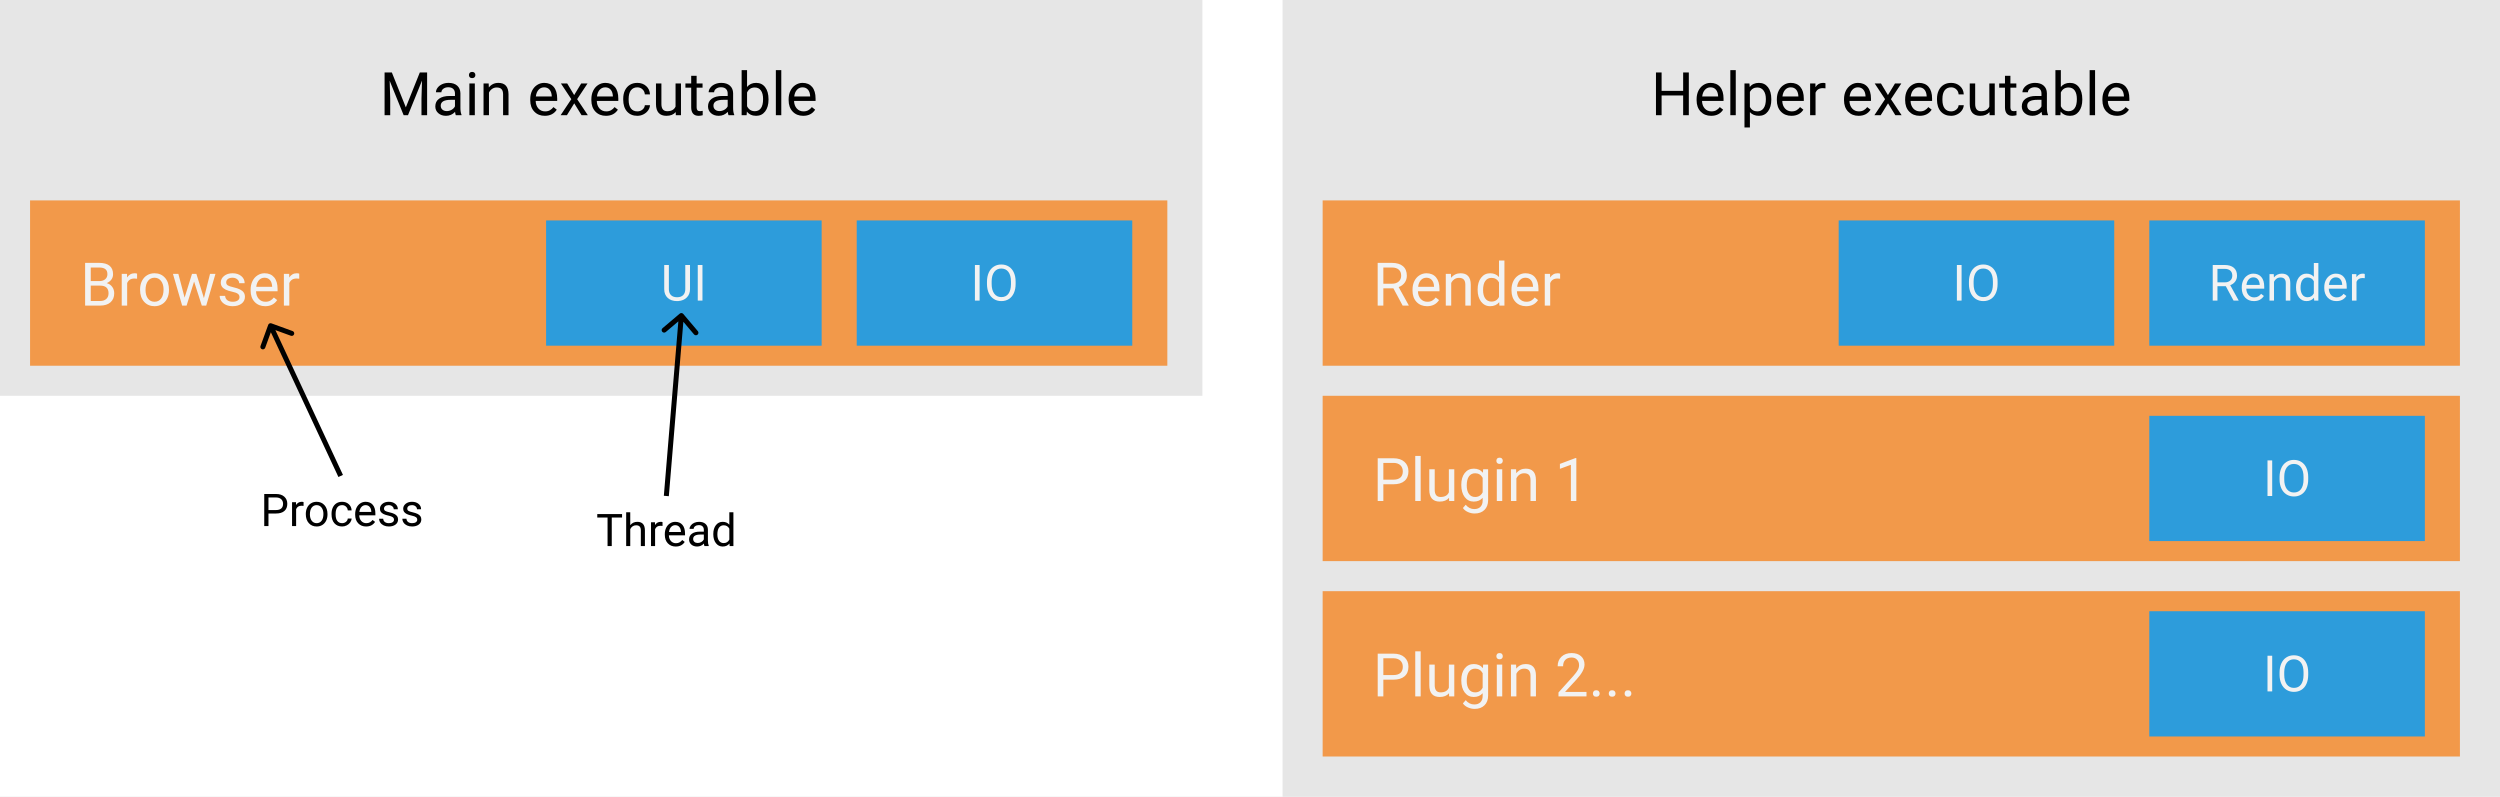 <svg width="499" height="159" viewBox="0 0 499 159" version="1.1" xmlns="http://www.w3.org/2000/svg" xmlns:xlink="http://www.w3.org/1999/xlink">
<title>Untitled</title>
<desc>Created using Figma</desc>
<g id="Canvas" transform="translate(336 238)">
<rect x="-336" y="-238" width="499" height="159" fill="#E5E5E5"/>
<clipPath id="clip-0" clip-rule="evenodd">
<path d="M -336 -238L 163 -238L 163 -79L -336 -79L -336 -238Z" fill="#FFFFFF"/>
</clipPath>
<g id="Processes" clip-path="url(#clip-0)">
<path d="M -336 -238L 163 -238L 163 -79L -336 -79L -336 -238Z" fill="#FFFFFF"/>
<g id="Rectangle 2">
<use xlink:href="#path0_fill" transform="translate(-336 -238)" fill="#000000" fill-opacity="0.1"/>
</g>
<g id="Rectangle 2">
<use xlink:href="#path1_fill" transform="translate(-80 -238)" fill="#000000" fill-opacity="0.1"/>
</g>
<g id="Group">
<g id="Rectangle">
<use xlink:href="#path2_fill" transform="translate(-330 -198)" fill="#F2994A"/>
</g>
<g id="Browser">
<use xlink:href="#path3_fill" transform="translate(-320 -198)" fill="#F2F2F2"/>
</g>
</g>
<g id="Group">
<g id="Rectangle">
<use xlink:href="#path4_fill" transform="translate(-227 -194)" fill="#2D9CDB"/>
</g>
<g id="UI">
<use xlink:href="#path5_fill" transform="translate(-227 -194)" fill="#F2F2F2"/>
</g>
</g>
<g id="Group">
<g id="Rectangle">
<use xlink:href="#path4_fill" transform="translate(-165 -194)" fill="#2D9CDB"/>
</g>
<g id="IO">
<use xlink:href="#path6_fill" transform="translate(-165 -194)" fill="#F2F2F2"/>
</g>
</g>
<g id="Group">
<g id="Rectangle">
<use xlink:href="#path2_fill" transform="translate(-72 -198)" fill="#F2994A"/>
</g>
<g id="Render">
<use xlink:href="#path7_fill" transform="translate(-62 -198)" fill="#F2F2F2"/>
</g>
</g>
<g id="Group">
<g id="Rectangle">
<use xlink:href="#path2_fill" transform="translate(-72 -159)" fill="#F2994A"/>
</g>
<g id="Plugin 1">
<use xlink:href="#path8_fill" transform="translate(-62 -159)" fill="#F2F2F2"/>
</g>
</g>
<g id="Group">
<g id="Rectangle">
<use xlink:href="#path2_fill" transform="translate(-72 -120)" fill="#F2994A"/>
</g>
<g id="Plugin 2...">
<use xlink:href="#path9_fill" transform="translate(-62 -120)" fill="#F2F2F2"/>
</g>
</g>
<g id="Group">
<g id="Rectangle">
<use xlink:href="#path4_fill" transform="translate(31 -194)" fill="#2D9CDB"/>
</g>
<g id="IO">
<use xlink:href="#path6_fill" transform="translate(31 -194)" fill="#F2F2F2"/>
</g>
</g>
<g id="Group">
<g id="Rectangle">
<use xlink:href="#path4_fill" transform="translate(93 -155)" fill="#2D9CDB"/>
</g>
<g id="IO">
<use xlink:href="#path6_fill" transform="translate(93 -155)" fill="#F2F2F2"/>
</g>
</g>
<g id="Group">
<g id="Rectangle">
<use xlink:href="#path4_fill" transform="translate(93 -116)" fill="#2D9CDB"/>
</g>
<g id="IO">
<use xlink:href="#path6_fill" transform="translate(93 -116)" fill="#F2F2F2"/>
</g>
</g>
<g id="Group">
<g id="Rectangle">
<use xlink:href="#path4_fill" transform="translate(93 -194)" fill="#2D9CDB"/>
</g>
<g id="Render">
<use xlink:href="#path10_fill" transform="translate(93 -194)" fill="#F2F2F2"/>
</g>
</g>
<g id="Helper executable">
<use xlink:href="#path11_fill" transform="translate(-72 -230)"/>
</g>
<g id="Main executable">
<use xlink:href="#path12_fill" transform="translate(-330 -230)"/>
</g>
<g id="Arrow">
<use xlink:href="#path13_stroke" transform="matrix(-0.351 -0.936 0.936 -0.351 -270.411 -142.096)"/>
</g>
<g id="Arrow">
<use xlink:href="#path14_stroke" transform="matrix(0.083 -0.997 0.997 0.083 -203 -139)"/>
</g>
<g id="Process">
<use xlink:href="#path15_fill" transform="translate(-284 -141)"/>
</g>
<g id="Thread">
<use xlink:href="#path16_fill" transform="translate(-217 -137)"/>
</g>
</g>
</g>
<defs>
<path id="path0_fill" d="M 0 0L 240 0L 240 79L 0 79L 0 0Z"/>
<path id="path1_fill" d="M 0 0L 243 0L 243 159L 0 159L 0 0Z"/>
<path id="path2_fill" d="M 0 0L 227 0L 227 33L 0 33L 0 0Z"/>
<path id="path3_fill" d="M 0.99 21L 0.99 12.469L 3.779 12.469C 4.705 12.469 5.4 12.66 5.865 13.043C 6.334 13.426 6.568 13.992 6.568 14.742C 6.568 15.141 6.455 15.494 6.229 15.803C 6.002 16.107 5.693 16.344 5.303 16.512C 5.764 16.641 6.127 16.887 6.393 17.25C 6.662 17.609 6.797 18.039 6.797 18.539C 6.797 19.305 6.549 19.906 6.053 20.344C 5.557 20.781 4.855 21 3.949 21L 0.99 21ZM 2.115 17.01L 2.115 20.08L 3.973 20.08C 4.496 20.08 4.908 19.945 5.209 19.676C 5.514 19.402 5.666 19.027 5.666 18.551C 5.666 17.523 5.107 17.01 3.99 17.01L 2.115 17.01ZM 2.115 16.107L 3.814 16.107C 4.307 16.107 4.699 15.984 4.992 15.738C 5.289 15.492 5.438 15.158 5.438 14.736C 5.438 14.268 5.301 13.928 5.027 13.717C 4.754 13.502 4.338 13.395 3.779 13.395L 2.115 13.395L 2.115 16.107ZM 11.361 15.633C 11.197 15.605 11.02 15.592 10.828 15.592C 10.117 15.592 9.635 15.895 9.381 16.5L 9.381 21L 8.297 21L 8.297 14.66L 9.352 14.66L 9.369 15.393C 9.725 14.826 10.229 14.543 10.881 14.543C 11.092 14.543 11.252 14.57 11.361 14.625L 11.361 15.633ZM 11.959 17.771C 11.959 17.15 12.08 16.592 12.322 16.096C 12.568 15.6 12.908 15.217 13.342 14.947C 13.779 14.678 14.277 14.543 14.836 14.543C 15.699 14.543 16.396 14.842 16.928 15.44C 17.463 16.037 17.73 16.832 17.73 17.824L 17.73 17.9C 17.73 18.518 17.611 19.072 17.373 19.564C 17.139 20.053 16.801 20.434 16.359 20.707C 15.922 20.98 15.418 21.117 14.848 21.117C 13.988 21.117 13.291 20.818 12.756 20.221C 12.225 19.623 11.959 18.832 11.959 17.848L 11.959 17.771ZM 13.049 17.9C 13.049 18.604 13.211 19.168 13.535 19.594C 13.863 20.02 14.301 20.232 14.848 20.232C 15.398 20.232 15.836 20.018 16.16 19.588C 16.484 19.154 16.646 18.549 16.646 17.771C 16.646 17.076 16.48 16.514 16.148 16.084C 15.82 15.65 15.383 15.434 14.836 15.434C 14.301 15.434 13.869 15.646 13.541 16.072C 13.213 16.498 13.049 17.107 13.049 17.9ZM 24.703 19.506L 25.922 14.66L 27.006 14.66L 25.16 21L 24.281 21L 22.74 16.195L 21.24 21L 20.361 21L 18.521 14.66L 19.6 14.66L 20.848 19.406L 22.324 14.66L 23.197 14.66L 24.703 19.506ZM 31.805 19.318C 31.805 19.025 31.693 18.799 31.471 18.639C 31.252 18.475 30.867 18.334 30.316 18.217C 29.77 18.1 29.334 17.959 29.01 17.795C 28.689 17.631 28.451 17.436 28.295 17.209C 28.143 16.982 28.066 16.713 28.066 16.4C 28.066 15.881 28.285 15.441 28.723 15.082C 29.164 14.723 29.727 14.543 30.41 14.543C 31.129 14.543 31.711 14.729 32.156 15.1C 32.605 15.471 32.83 15.945 32.83 16.523L 31.74 16.523C 31.74 16.227 31.613 15.971 31.359 15.756C 31.109 15.541 30.793 15.434 30.41 15.434C 30.016 15.434 29.707 15.52 29.484 15.691C 29.262 15.863 29.15 16.088 29.15 16.365C 29.15 16.627 29.254 16.824 29.461 16.957C 29.668 17.09 30.041 17.217 30.58 17.338C 31.123 17.459 31.562 17.604 31.898 17.771C 32.234 17.939 32.482 18.143 32.643 18.381C 32.807 18.615 32.889 18.902 32.889 19.242C 32.889 19.809 32.662 20.264 32.209 20.607C 31.756 20.947 31.168 21.117 30.445 21.117C 29.938 21.117 29.488 21.027 29.098 20.848C 28.707 20.668 28.4 20.418 28.178 20.098C 27.959 19.773 27.85 19.424 27.85 19.049L 28.934 19.049C 28.953 19.412 29.098 19.701 29.367 19.916C 29.641 20.127 30 20.232 30.445 20.232C 30.855 20.232 31.184 20.15 31.43 19.986C 31.68 19.818 31.805 19.596 31.805 19.318ZM 36.932 21.117C 36.072 21.117 35.373 20.836 34.834 20.273C 34.295 19.707 34.025 18.951 34.025 18.006L 34.025 17.807C 34.025 17.178 34.145 16.617 34.383 16.125C 34.625 15.629 34.961 15.242 35.391 14.965C 35.824 14.684 36.293 14.543 36.797 14.543C 37.621 14.543 38.262 14.815 38.719 15.357C 39.176 15.9 39.404 16.678 39.404 17.689L 39.404 18.141L 35.109 18.141C 35.125 18.766 35.307 19.271 35.654 19.658C 36.006 20.041 36.451 20.232 36.99 20.232C 37.373 20.232 37.697 20.154 37.963 19.998C 38.228 19.842 38.461 19.635 38.66 19.377L 39.322 19.893C 38.791 20.709 37.994 21.117 36.932 21.117ZM 36.797 15.434C 36.359 15.434 35.992 15.594 35.695 15.914C 35.398 16.23 35.215 16.676 35.145 17.25L 38.32 17.25L 38.32 17.168C 38.289 16.617 38.141 16.191 37.875 15.891C 37.609 15.586 37.25 15.434 36.797 15.434ZM 43.728 15.633C 43.565 15.605 43.387 15.592 43.195 15.592C 42.484 15.592 42.002 15.895 41.748 16.5L 41.748 21L 40.664 21L 40.664 14.66L 41.719 14.66L 41.736 15.393C 42.092 14.826 42.596 14.543 43.248 14.543C 43.459 14.543 43.619 14.57 43.728 14.625L 43.728 15.633Z"/>
<path id="path4_fill" d="M 0 0L 55 0L 55 25L 0 25L 0 0Z"/>
<path id="path5_fill" d="M 28.726 8.891L 28.726 13.725C 28.722 14.395 28.511 14.944 28.091 15.37C 27.674 15.796 27.108 16.036 26.392 16.088L 26.143 16.098C 25.365 16.098 24.744 15.888 24.282 15.468C 23.82 15.048 23.586 14.47 23.579 13.734L 23.579 8.891L 24.507 8.891L 24.507 13.705C 24.507 14.219 24.648 14.62 24.932 14.906C 25.215 15.19 25.619 15.331 26.143 15.331C 26.673 15.331 27.078 15.19 27.358 14.906C 27.642 14.623 27.783 14.224 27.783 13.71L 27.783 8.891L 28.726 8.891ZM 31.211 16L 30.273 16L 30.273 8.891L 31.211 8.891L 31.211 16Z"/>
<path id="path6_fill" d="M 24.531 16L 23.594 16L 23.594 8.891L 24.531 8.891L 24.531 16ZM 31.719 12.675C 31.719 13.371 31.602 13.98 31.367 14.501C 31.133 15.019 30.801 15.414 30.371 15.688C 29.941 15.961 29.44 16.098 28.867 16.098C 28.307 16.098 27.811 15.961 27.378 15.688C 26.945 15.411 26.608 15.019 26.367 14.511C 26.13 14 26.008 13.409 26.001 12.738L 26.001 12.226C 26.001 11.542 26.12 10.938 26.357 10.414C 26.595 9.89 26.93 9.49 27.363 9.213C 27.799 8.933 28.297 8.793 28.857 8.793C 29.427 8.793 29.928 8.931 30.361 9.208C 30.797 9.481 31.133 9.88 31.367 10.404C 31.602 10.925 31.719 11.532 31.719 12.226L 31.719 12.675ZM 30.786 12.216C 30.786 11.373 30.617 10.727 30.278 10.277C 29.94 9.825 29.466 9.599 28.857 9.599C 28.265 9.599 27.798 9.825 27.456 10.277C 27.117 10.727 26.943 11.352 26.934 12.152L 26.934 12.675C 26.934 13.492 27.105 14.135 27.446 14.604C 27.791 15.069 28.265 15.302 28.867 15.302C 29.473 15.302 29.941 15.082 30.273 14.643C 30.605 14.2 30.776 13.567 30.786 12.743L 30.786 12.216Z"/>
<path id="path7_fill" d="M 4.119 17.549L 2.115 17.549L 2.115 21L 0.984 21L 0.984 12.469L 3.809 12.469C 4.77 12.469 5.508 12.688 6.023 13.125C 6.543 13.562 6.803 14.199 6.803 15.035C 6.803 15.566 6.658 16.029 6.369 16.424C 6.084 16.818 5.686 17.113 5.174 17.309L 7.178 20.93L 7.178 21L 5.971 21L 4.119 17.549ZM 2.115 16.629L 3.844 16.629C 4.402 16.629 4.846 16.484 5.174 16.195C 5.506 15.906 5.672 15.52 5.672 15.035C 5.672 14.508 5.514 14.104 5.197 13.822C 4.885 13.541 4.432 13.398 3.838 13.395L 2.115 13.395L 2.115 16.629ZM 10.846 21.117C 9.986 21.117 9.287 20.836 8.748 20.273C 8.209 19.707 7.939 18.951 7.939 18.006L 7.939 17.807C 7.939 17.178 8.059 16.617 8.297 16.125C 8.539 15.629 8.875 15.242 9.305 14.965C 9.738 14.684 10.207 14.543 10.711 14.543C 11.535 14.543 12.176 14.815 12.633 15.357C 13.09 15.9 13.318 16.678 13.318 17.689L 13.318 18.141L 9.023 18.141C 9.039 18.766 9.221 19.271 9.568 19.658C 9.92 20.041 10.365 20.232 10.904 20.232C 11.287 20.232 11.611 20.154 11.877 19.998C 12.143 19.842 12.375 19.635 12.574 19.377L 13.236 19.893C 12.705 20.709 11.908 21.117 10.846 21.117ZM 10.711 15.434C 10.273 15.434 9.906 15.594 9.609 15.914C 9.312 16.23 9.129 16.676 9.059 17.25L 12.234 17.25L 12.234 17.168C 12.203 16.617 12.055 16.191 11.789 15.891C 11.523 15.586 11.164 15.434 10.711 15.434ZM 15.604 14.66L 15.639 15.457C 16.123 14.848 16.756 14.543 17.537 14.543C 18.877 14.543 19.553 15.299 19.564 16.811L 19.564 21L 18.48 21L 18.48 16.805C 18.477 16.348 18.371 16.01 18.164 15.791C 17.961 15.572 17.643 15.463 17.209 15.463C 16.857 15.463 16.549 15.557 16.283 15.744C 16.018 15.932 15.81 16.178 15.662 16.482L 15.662 21L 14.578 21L 14.578 14.66L 15.604 14.66ZM 20.936 17.777C 20.936 16.805 21.166 16.023 21.627 15.434C 22.088 14.84 22.691 14.543 23.438 14.543C 24.18 14.543 24.768 14.797 25.201 15.305L 25.201 12L 26.285 12L 26.285 21L 25.289 21L 25.236 20.32C 24.803 20.852 24.199 21.117 23.426 21.117C 22.691 21.117 22.092 20.816 21.627 20.215C 21.166 19.613 20.936 18.828 20.936 17.859L 20.936 17.777ZM 22.02 17.9C 22.02 18.619 22.168 19.182 22.465 19.588C 22.762 19.994 23.172 20.197 23.695 20.197C 24.383 20.197 24.885 19.889 25.201 19.271L 25.201 16.359C 24.877 15.762 24.379 15.463 23.707 15.463C 23.176 15.463 22.762 15.668 22.465 16.078C 22.168 16.488 22.02 17.096 22.02 17.9ZM 30.604 21.117C 29.744 21.117 29.045 20.836 28.506 20.273C 27.967 19.707 27.697 18.951 27.697 18.006L 27.697 17.807C 27.697 17.178 27.816 16.617 28.055 16.125C 28.297 15.629 28.633 15.242 29.062 14.965C 29.496 14.684 29.965 14.543 30.469 14.543C 31.293 14.543 31.934 14.815 32.391 15.357C 32.848 15.9 33.076 16.678 33.076 17.689L 33.076 18.141L 28.781 18.141C 28.797 18.766 28.979 19.271 29.326 19.658C 29.678 20.041 30.123 20.232 30.662 20.232C 31.045 20.232 31.369 20.154 31.635 19.998C 31.9 19.842 32.133 19.635 32.332 19.377L 32.994 19.893C 32.463 20.709 31.666 21.117 30.604 21.117ZM 30.469 15.434C 30.031 15.434 29.664 15.594 29.367 15.914C 29.07 16.23 28.887 16.676 28.816 17.25L 31.992 17.25L 31.992 17.168C 31.961 16.617 31.812 16.191 31.547 15.891C 31.281 15.586 30.922 15.434 30.469 15.434ZM 37.4 15.633C 37.236 15.605 37.059 15.592 36.867 15.592C 36.156 15.592 35.674 15.895 35.42 16.5L 35.42 21L 34.336 21L 34.336 14.66L 35.391 14.66L 35.408 15.393C 35.764 14.826 36.268 14.543 36.92 14.543C 37.131 14.543 37.291 14.57 37.4 14.625L 37.4 15.633Z"/>
<path id="path8_fill" d="M 2.115 17.66L 2.115 21L 0.99 21L 0.99 12.469L 4.137 12.469C 5.07 12.469 5.801 12.707 6.328 13.184C 6.859 13.66 7.125 14.291 7.125 15.076C 7.125 15.904 6.865 16.543 6.346 16.992C 5.83 17.438 5.09 17.66 4.125 17.66L 2.115 17.66ZM 2.115 16.74L 4.137 16.74C 4.738 16.74 5.199 16.6 5.52 16.318C 5.84 16.033 6 15.623 6 15.088C 6 14.58 5.84 14.174 5.52 13.869C 5.199 13.565 4.76 13.406 4.201 13.395L 2.115 13.395L 2.115 16.74ZM 9.568 21L 8.484 21L 8.484 12L 9.568 12L 9.568 21ZM 15.223 20.373C 14.801 20.869 14.182 21.117 13.365 21.117C 12.69 21.117 12.174 20.922 11.818 20.531C 11.467 20.137 11.289 19.555 11.285 18.785L 11.285 14.66L 12.369 14.66L 12.369 18.756C 12.369 19.717 12.76 20.197 13.541 20.197C 14.369 20.197 14.92 19.889 15.193 19.271L 15.193 14.66L 16.277 14.66L 16.277 21L 15.246 21L 15.223 20.373ZM 17.672 17.777C 17.672 16.789 17.9 16.004 18.357 15.422C 18.814 14.836 19.42 14.543 20.174 14.543C 20.947 14.543 21.551 14.816 21.984 15.363L 22.037 14.66L 23.027 14.66L 23.027 20.848C 23.027 21.668 22.783 22.314 22.295 22.787C 21.811 23.26 21.158 23.496 20.338 23.496C 19.881 23.496 19.434 23.398 18.996 23.203C 18.559 23.008 18.225 22.74 17.994 22.4L 18.557 21.75C 19.021 22.324 19.59 22.611 20.262 22.611C 20.789 22.611 21.199 22.463 21.492 22.166C 21.789 21.869 21.938 21.451 21.938 20.912L 21.938 20.367C 21.504 20.867 20.912 21.117 20.162 21.117C 19.42 21.117 18.818 20.818 18.357 20.221C 17.9 19.623 17.672 18.809 17.672 17.777ZM 18.762 17.9C 18.762 18.615 18.908 19.178 19.201 19.588C 19.494 19.994 19.904 20.197 20.432 20.197C 21.115 20.197 21.617 19.887 21.938 19.266L 21.938 16.371C 21.605 15.766 21.107 15.463 20.443 15.463C 19.916 15.463 19.504 15.668 19.207 16.078C 18.91 16.488 18.762 17.096 18.762 17.9ZM 25.846 21L 24.762 21L 24.762 14.66L 25.846 14.66L 25.846 21ZM 24.674 12.979C 24.674 12.803 24.727 12.654 24.832 12.533C 24.941 12.412 25.102 12.352 25.312 12.352C 25.523 12.352 25.684 12.412 25.793 12.533C 25.902 12.654 25.957 12.803 25.957 12.979C 25.957 13.154 25.902 13.301 25.793 13.418C 25.684 13.535 25.523 13.594 25.312 13.594C 25.102 13.594 24.941 13.535 24.832 13.418C 24.727 13.301 24.674 13.154 24.674 12.979ZM 28.611 14.66L 28.646 15.457C 29.131 14.848 29.764 14.543 30.545 14.543C 31.885 14.543 32.56 15.299 32.572 16.811L 32.572 21L 31.488 21L 31.488 16.805C 31.484 16.348 31.379 16.01 31.172 15.791C 30.969 15.572 30.65 15.463 30.217 15.463C 29.865 15.463 29.557 15.557 29.291 15.744C 29.025 15.932 28.818 16.178 28.67 16.482L 28.67 21L 27.586 21L 27.586 14.66L 28.611 14.66ZM 40.635 21L 39.545 21L 39.545 13.775L 37.359 14.578L 37.359 13.594L 40.465 12.428L 40.635 12.428L 40.635 21Z"/>
<path id="path9_fill" d="M 2.115 17.66L 2.115 21L 0.99 21L 0.99 12.469L 4.137 12.469C 5.07 12.469 5.801 12.707 6.328 13.184C 6.859 13.66 7.125 14.291 7.125 15.076C 7.125 15.904 6.865 16.543 6.346 16.992C 5.83 17.438 5.09 17.66 4.125 17.66L 2.115 17.66ZM 2.115 16.74L 4.137 16.74C 4.738 16.74 5.199 16.6 5.52 16.318C 5.84 16.033 6 15.623 6 15.088C 6 14.58 5.84 14.174 5.52 13.869C 5.199 13.565 4.76 13.406 4.201 13.395L 2.115 13.395L 2.115 16.74ZM 9.568 21L 8.484 21L 8.484 12L 9.568 12L 9.568 21ZM 15.223 20.373C 14.801 20.869 14.182 21.117 13.365 21.117C 12.69 21.117 12.174 20.922 11.818 20.531C 11.467 20.137 11.289 19.555 11.285 18.785L 11.285 14.66L 12.369 14.66L 12.369 18.756C 12.369 19.717 12.76 20.197 13.541 20.197C 14.369 20.197 14.92 19.889 15.193 19.271L 15.193 14.66L 16.277 14.66L 16.277 21L 15.246 21L 15.223 20.373ZM 17.672 17.777C 17.672 16.789 17.9 16.004 18.357 15.422C 18.814 14.836 19.42 14.543 20.174 14.543C 20.947 14.543 21.551 14.816 21.984 15.363L 22.037 14.66L 23.027 14.66L 23.027 20.848C 23.027 21.668 22.783 22.314 22.295 22.787C 21.811 23.26 21.158 23.496 20.338 23.496C 19.881 23.496 19.434 23.398 18.996 23.203C 18.559 23.008 18.225 22.74 17.994 22.4L 18.557 21.75C 19.021 22.324 19.59 22.611 20.262 22.611C 20.789 22.611 21.199 22.463 21.492 22.166C 21.789 21.869 21.938 21.451 21.938 20.912L 21.938 20.367C 21.504 20.867 20.912 21.117 20.162 21.117C 19.42 21.117 18.818 20.818 18.357 20.221C 17.9 19.623 17.672 18.809 17.672 17.777ZM 18.762 17.9C 18.762 18.615 18.908 19.178 19.201 19.588C 19.494 19.994 19.904 20.197 20.432 20.197C 21.115 20.197 21.617 19.887 21.938 19.266L 21.938 16.371C 21.605 15.766 21.107 15.463 20.443 15.463C 19.916 15.463 19.504 15.668 19.207 16.078C 18.91 16.488 18.762 17.096 18.762 17.9ZM 25.846 21L 24.762 21L 24.762 14.66L 25.846 14.66L 25.846 21ZM 24.674 12.979C 24.674 12.803 24.727 12.654 24.832 12.533C 24.941 12.412 25.102 12.352 25.312 12.352C 25.523 12.352 25.684 12.412 25.793 12.533C 25.902 12.654 25.957 12.803 25.957 12.979C 25.957 13.154 25.902 13.301 25.793 13.418C 25.684 13.535 25.523 13.594 25.312 13.594C 25.102 13.594 24.941 13.535 24.832 13.418C 24.727 13.301 24.674 13.154 24.674 12.979ZM 28.611 14.66L 28.646 15.457C 29.131 14.848 29.764 14.543 30.545 14.543C 31.885 14.543 32.56 15.299 32.572 16.811L 32.572 21L 31.488 21L 31.488 16.805C 31.484 16.348 31.379 16.01 31.172 15.791C 30.969 15.572 30.65 15.463 30.217 15.463C 29.865 15.463 29.557 15.557 29.291 15.744C 29.025 15.932 28.818 16.178 28.67 16.482L 28.67 21L 27.586 21L 27.586 14.66L 28.611 14.66ZM 42.662 21L 37.072 21L 37.072 20.221L 40.025 16.939C 40.463 16.443 40.764 16.041 40.928 15.732C 41.096 15.42 41.18 15.098 41.18 14.766C 41.18 14.32 41.045 13.955 40.775 13.67C 40.506 13.385 40.147 13.242 39.697 13.242C 39.158 13.242 38.738 13.396 38.438 13.705C 38.141 14.01 37.992 14.435 37.992 14.982L 36.908 14.982C 36.908 14.197 37.16 13.562 37.664 13.078C 38.172 12.594 38.85 12.352 39.697 12.352C 40.49 12.352 41.117 12.56 41.578 12.979C 42.039 13.393 42.27 13.945 42.27 14.637C 42.27 15.477 41.734 16.477 40.664 17.637L 38.379 20.115L 42.662 20.115L 42.662 21ZM 43.945 20.432C 43.945 20.244 44 20.088 44.109 19.963C 44.223 19.838 44.391 19.775 44.613 19.775C 44.836 19.775 45.004 19.838 45.117 19.963C 45.234 20.088 45.293 20.244 45.293 20.432C 45.293 20.611 45.234 20.762 45.117 20.883C 45.004 21.004 44.836 21.064 44.613 21.064C 44.391 21.064 44.223 21.004 44.109 20.883C 44 20.762 43.945 20.611 43.945 20.432ZM 47.109 20.432C 47.109 20.244 47.164 20.088 47.273 19.963C 47.387 19.838 47.555 19.775 47.777 19.775C 48 19.775 48.168 19.838 48.281 19.963C 48.398 20.088 48.457 20.244 48.457 20.432C 48.457 20.611 48.398 20.762 48.281 20.883C 48.168 21.004 48 21.064 47.777 21.064C 47.555 21.064 47.387 21.004 47.273 20.883C 47.164 20.762 47.109 20.611 47.109 20.432ZM 50.273 20.432C 50.273 20.244 50.328 20.088 50.438 19.963C 50.551 19.838 50.719 19.775 50.941 19.775C 51.164 19.775 51.332 19.838 51.445 19.963C 51.562 20.088 51.621 20.244 51.621 20.432C 51.621 20.611 51.562 20.762 51.445 20.883C 51.332 21.004 51.164 21.064 50.941 21.064C 50.719 21.064 50.551 21.004 50.438 20.883C 50.328 20.762 50.273 20.611 50.273 20.432Z"/>
<path id="path10_fill" d="M 15.273 13.124L 13.604 13.124L 13.604 16L 12.661 16L 12.661 8.891L 15.015 8.891C 15.815 8.891 16.431 9.073 16.86 9.438C 17.293 9.802 17.51 10.333 17.51 11.029C 17.51 11.472 17.389 11.858 17.148 12.187C 16.911 12.515 16.579 12.761 16.152 12.924L 17.822 15.941L 17.822 16L 16.816 16L 15.273 13.124ZM 13.604 12.357L 15.044 12.357C 15.509 12.357 15.879 12.237 16.152 11.996C 16.429 11.755 16.567 11.433 16.567 11.029C 16.567 10.59 16.436 10.253 16.172 10.019C 15.912 9.784 15.534 9.665 15.039 9.662L 13.604 9.662L 13.604 12.357ZM 20.879 16.098C 20.163 16.098 19.58 15.863 19.131 15.395C 18.682 14.922 18.457 14.293 18.457 13.505L 18.457 13.339C 18.457 12.815 18.556 12.348 18.755 11.938C 18.957 11.524 19.237 11.202 19.595 10.971C 19.956 10.736 20.347 10.619 20.767 10.619C 21.453 10.619 21.987 10.845 22.368 11.298C 22.749 11.75 22.939 12.398 22.939 13.241L 22.939 13.617L 19.36 13.617C 19.373 14.138 19.525 14.56 19.814 14.882C 20.107 15.201 20.479 15.36 20.928 15.36C 21.247 15.36 21.517 15.295 21.738 15.165C 21.96 15.035 22.153 14.862 22.319 14.648L 22.871 15.077C 22.428 15.758 21.764 16.098 20.879 16.098ZM 20.767 11.361C 20.402 11.361 20.096 11.495 19.849 11.762C 19.601 12.025 19.448 12.396 19.39 12.875L 22.036 12.875L 22.036 12.807C 22.01 12.348 21.886 11.993 21.665 11.742C 21.444 11.488 21.144 11.361 20.767 11.361ZM 24.844 10.717L 24.873 11.381C 25.277 10.873 25.804 10.619 26.455 10.619C 27.572 10.619 28.135 11.249 28.145 12.509L 28.145 16L 27.241 16L 27.241 12.504C 27.238 12.123 27.15 11.841 26.977 11.659C 26.808 11.477 26.543 11.386 26.182 11.386C 25.889 11.386 25.631 11.464 25.41 11.62C 25.189 11.776 25.016 11.981 24.893 12.235L 24.893 16L 23.989 16L 23.989 10.717L 24.844 10.717ZM 29.287 13.315C 29.287 12.504 29.479 11.853 29.863 11.361C 30.247 10.867 30.75 10.619 31.372 10.619C 31.991 10.619 32.48 10.831 32.842 11.254L 32.842 8.5L 33.745 8.5L 33.745 16L 32.915 16L 32.871 15.434C 32.51 15.876 32.007 16.098 31.362 16.098C 30.75 16.098 30.251 15.847 29.863 15.346C 29.479 14.844 29.287 14.19 29.287 13.383L 29.287 13.315ZM 30.19 13.417C 30.19 14.016 30.314 14.485 30.561 14.823C 30.809 15.162 31.151 15.331 31.587 15.331C 32.16 15.331 32.578 15.074 32.842 14.56L 32.842 12.133C 32.572 11.635 32.157 11.386 31.597 11.386C 31.154 11.386 30.809 11.557 30.561 11.898C 30.314 12.24 30.19 12.746 30.19 13.417ZM 37.344 16.098C 36.628 16.098 36.045 15.863 35.596 15.395C 35.147 14.922 34.922 14.293 34.922 13.505L 34.922 13.339C 34.922 12.815 35.021 12.348 35.22 11.938C 35.422 11.524 35.702 11.202 36.06 10.971C 36.421 10.736 36.812 10.619 37.231 10.619C 37.918 10.619 38.452 10.845 38.833 11.298C 39.214 11.75 39.404 12.398 39.404 13.241L 39.404 13.617L 35.825 13.617C 35.838 14.138 35.99 14.56 36.279 14.882C 36.572 15.201 36.943 15.36 37.393 15.36C 37.712 15.36 37.982 15.295 38.203 15.165C 38.425 15.035 38.618 14.862 38.784 14.648L 39.336 15.077C 38.893 15.758 38.229 16.098 37.344 16.098ZM 37.231 11.361C 36.867 11.361 36.561 11.495 36.313 11.762C 36.066 12.025 35.913 12.396 35.855 12.875L 38.501 12.875L 38.501 12.807C 38.475 12.348 38.351 11.993 38.13 11.742C 37.908 11.488 37.609 11.361 37.231 11.361ZM 43.008 11.527C 42.871 11.505 42.723 11.493 42.563 11.493C 41.971 11.493 41.569 11.745 41.357 12.25L 41.357 16L 40.454 16L 40.454 10.717L 41.333 10.717L 41.348 11.327C 41.644 10.855 42.064 10.619 42.607 10.619C 42.783 10.619 42.917 10.642 43.008 10.688L 43.008 11.527Z"/>
<path id="path11_fill" d="M 73.088 15L 71.957 15L 71.957 11.057L 67.656 11.057L 67.656 15L 66.531 15L 66.531 6.469L 67.656 6.469L 67.656 10.137L 71.957 10.137L 71.957 6.469L 73.088 6.469L 73.088 15ZM 77.547 15.117C 76.688 15.117 75.988 14.836 75.449 14.273C 74.91 13.707 74.641 12.951 74.641 12.006L 74.641 11.807C 74.641 11.178 74.76 10.617 74.998 10.125C 75.24 9.629 75.576 9.242 76.006 8.965C 76.439 8.684 76.908 8.543 77.412 8.543C 78.236 8.543 78.877 8.814 79.334 9.357C 79.791 9.9 80.019 10.678 80.019 11.69L 80.019 12.141L 75.725 12.141C 75.74 12.766 75.922 13.271 76.269 13.658C 76.621 14.041 77.066 14.232 77.606 14.232C 77.988 14.232 78.312 14.154 78.578 13.998C 78.844 13.842 79.076 13.635 79.275 13.377L 79.938 13.893C 79.406 14.709 78.609 15.117 77.547 15.117ZM 77.412 9.434C 76.975 9.434 76.607 9.594 76.311 9.914C 76.014 10.23 75.83 10.676 75.76 11.25L 78.936 11.25L 78.936 11.168C 78.904 10.617 78.756 10.191 78.49 9.891C 78.225 9.586 77.865 9.434 77.412 9.434ZM 82.457 15L 81.373 15L 81.373 6L 82.457 6L 82.457 15ZM 89.553 11.9C 89.553 12.865 89.332 13.643 88.891 14.232C 88.449 14.822 87.852 15.117 87.098 15.117C 86.328 15.117 85.723 14.873 85.281 14.385L 85.281 17.438L 84.197 17.438L 84.197 8.66L 85.188 8.66L 85.24 9.363C 85.682 8.816 86.295 8.543 87.08 8.543C 87.842 8.543 88.443 8.83 88.885 9.404C 89.33 9.979 89.553 10.777 89.553 11.801L 89.553 11.9ZM 88.469 11.777C 88.469 11.062 88.316 10.498 88.012 10.084C 87.707 9.67 87.289 9.463 86.758 9.463C 86.102 9.463 85.609 9.754 85.281 10.336L 85.281 13.365C 85.606 13.943 86.102 14.232 86.769 14.232C 87.289 14.232 87.701 14.027 88.006 13.617C 88.314 13.203 88.469 12.59 88.469 11.777ZM 93.566 15.117C 92.707 15.117 92.008 14.836 91.469 14.273C 90.93 13.707 90.66 12.951 90.66 12.006L 90.66 11.807C 90.66 11.178 90.779 10.617 91.018 10.125C 91.26 9.629 91.596 9.242 92.025 8.965C 92.459 8.684 92.928 8.543 93.432 8.543C 94.256 8.543 94.897 8.814 95.353 9.357C 95.811 9.9 96.039 10.678 96.039 11.69L 96.039 12.141L 91.744 12.141C 91.76 12.766 91.941 13.271 92.289 13.658C 92.641 14.041 93.086 14.232 93.625 14.232C 94.008 14.232 94.332 14.154 94.598 13.998C 94.863 13.842 95.096 13.635 95.295 13.377L 95.957 13.893C 95.426 14.709 94.629 15.117 93.566 15.117ZM 93.432 9.434C 92.994 9.434 92.627 9.594 92.33 9.914C 92.033 10.23 91.85 10.676 91.779 11.25L 94.955 11.25L 94.955 11.168C 94.924 10.617 94.775 10.191 94.51 9.891C 94.244 9.586 93.885 9.434 93.432 9.434ZM 100.363 9.633C 100.199 9.605 100.021 9.592 99.83 9.592C 99.119 9.592 98.637 9.895 98.383 10.5L 98.383 15L 97.299 15L 97.299 8.66L 98.353 8.66L 98.371 9.393C 98.727 8.826 99.231 8.543 99.883 8.543C 100.094 8.543 100.254 8.57 100.363 8.625L 100.363 9.633ZM 106.973 15.117C 106.113 15.117 105.414 14.836 104.875 14.273C 104.336 13.707 104.066 12.951 104.066 12.006L 104.066 11.807C 104.066 11.178 104.186 10.617 104.424 10.125C 104.666 9.629 105.002 9.242 105.432 8.965C 105.865 8.684 106.334 8.543 106.838 8.543C 107.662 8.543 108.303 8.814 108.76 9.357C 109.217 9.9 109.445 10.678 109.445 11.69L 109.445 12.141L 105.15 12.141C 105.166 12.766 105.348 13.271 105.695 13.658C 106.047 14.041 106.492 14.232 107.031 14.232C 107.414 14.232 107.738 14.154 108.004 13.998C 108.27 13.842 108.502 13.635 108.701 13.377L 109.363 13.893C 108.832 14.709 108.035 15.117 106.973 15.117ZM 106.838 9.434C 106.4 9.434 106.033 9.594 105.736 9.914C 105.439 10.23 105.256 10.676 105.186 11.25L 108.361 11.25L 108.361 11.168C 108.33 10.617 108.182 10.191 107.916 9.891C 107.65 9.586 107.291 9.434 106.838 9.434ZM 112.832 10.975L 114.238 8.66L 115.504 8.66L 113.43 11.795L 115.568 15L 114.314 15L 112.85 12.627L 111.385 15L 110.125 15L 112.264 11.795L 110.189 8.66L 111.443 8.66L 112.832 10.975ZM 119.172 15.117C 118.312 15.117 117.613 14.836 117.074 14.273C 116.535 13.707 116.266 12.951 116.266 12.006L 116.266 11.807C 116.266 11.178 116.385 10.617 116.623 10.125C 116.865 9.629 117.201 9.242 117.631 8.965C 118.064 8.684 118.533 8.543 119.037 8.543C 119.861 8.543 120.502 8.814 120.959 9.357C 121.416 9.9 121.645 10.678 121.645 11.69L 121.645 12.141L 117.35 12.141C 117.365 12.766 117.547 13.271 117.895 13.658C 118.246 14.041 118.691 14.232 119.23 14.232C 119.613 14.232 119.938 14.154 120.203 13.998C 120.469 13.842 120.701 13.635 120.9 13.377L 121.562 13.893C 121.031 14.709 120.234 15.117 119.172 15.117ZM 119.037 9.434C 118.6 9.434 118.232 9.594 117.936 9.914C 117.639 10.23 117.455 10.676 117.385 11.25L 120.561 11.25L 120.561 11.168C 120.529 10.617 120.381 10.191 120.115 9.891C 119.85 9.586 119.49 9.434 119.037 9.434ZM 125.447 14.232C 125.834 14.232 126.172 14.115 126.461 13.881C 126.75 13.646 126.91 13.354 126.941 13.002L 127.967 13.002C 127.947 13.365 127.822 13.711 127.592 14.039C 127.361 14.367 127.053 14.629 126.666 14.824C 126.283 15.02 125.877 15.117 125.447 15.117C 124.584 15.117 123.896 14.83 123.385 14.256C 122.877 13.678 122.623 12.889 122.623 11.889L 122.623 11.707C 122.623 11.09 122.736 10.541 122.963 10.06C 123.189 9.58 123.514 9.207 123.936 8.941C 124.361 8.676 124.863 8.543 125.441 8.543C 126.152 8.543 126.742 8.756 127.211 9.182C 127.684 9.607 127.936 10.16 127.967 10.84L 126.941 10.84C 126.91 10.43 126.754 10.094 126.473 9.832C 126.195 9.566 125.852 9.434 125.441 9.434C 124.891 9.434 124.463 9.633 124.158 10.031C 123.857 10.426 123.707 10.998 123.707 11.748L 123.707 11.953C 123.707 12.684 123.857 13.246 124.158 13.641C 124.459 14.035 124.889 14.232 125.447 14.232ZM 133.1 14.373C 132.678 14.869 132.059 15.117 131.242 15.117C 130.566 15.117 130.051 14.922 129.695 14.531C 129.344 14.137 129.166 13.555 129.162 12.785L 129.162 8.66L 130.246 8.66L 130.246 12.756C 130.246 13.717 130.637 14.197 131.418 14.197C 132.246 14.197 132.797 13.889 133.07 13.271L 133.07 8.66L 134.154 8.66L 134.154 15L 133.123 15L 133.1 14.373ZM 137.277 7.125L 137.277 8.66L 138.461 8.66L 138.461 9.498L 137.277 9.498L 137.277 13.43C 137.277 13.684 137.33 13.875 137.436 14.004C 137.541 14.129 137.721 14.191 137.975 14.191C 138.1 14.191 138.271 14.168 138.49 14.121L 138.49 15C 138.205 15.078 137.928 15.117 137.658 15.117C 137.174 15.117 136.809 14.971 136.562 14.678C 136.316 14.385 136.193 13.969 136.193 13.43L 136.193 9.498L 135.039 9.498L 135.039 8.66L 136.193 8.66L 136.193 7.125L 137.277 7.125ZM 143.646 15C 143.584 14.875 143.533 14.652 143.494 14.332C 142.99 14.855 142.389 15.117 141.689 15.117C 141.064 15.117 140.551 14.941 140.148 14.59C 139.75 14.234 139.551 13.785 139.551 13.242C 139.551 12.582 139.801 12.07 140.301 11.707C 140.805 11.34 141.512 11.156 142.422 11.156L 143.477 11.156L 143.477 10.658C 143.477 10.279 143.363 9.979 143.137 9.756C 142.91 9.529 142.576 9.416 142.135 9.416C 141.748 9.416 141.424 9.514 141.162 9.709C 140.9 9.904 140.77 10.141 140.77 10.418L 139.68 10.418C 139.68 10.102 139.791 9.797 140.014 9.504C 140.24 9.207 140.545 8.973 140.928 8.801C 141.314 8.629 141.738 8.543 142.199 8.543C 142.93 8.543 143.502 8.727 143.916 9.094C 144.33 9.457 144.545 9.959 144.561 10.6L 144.561 13.518C 144.561 14.1 144.635 14.562 144.783 14.906L 144.783 15L 143.646 15ZM 141.848 14.174C 142.188 14.174 142.51 14.086 142.814 13.91C 143.119 13.734 143.34 13.506 143.477 13.225L 143.477 11.924L 142.627 11.924C 141.299 11.924 140.635 12.312 140.635 13.09C 140.635 13.43 140.748 13.695 140.975 13.887C 141.201 14.078 141.492 14.174 141.848 14.174ZM 151.627 11.9C 151.627 12.869 151.404 13.648 150.959 14.238C 150.514 14.824 149.916 15.117 149.166 15.117C 148.365 15.117 147.746 14.834 147.309 14.268L 147.256 15L 146.26 15L 146.26 6L 147.344 6L 147.344 9.357C 147.781 8.814 148.385 8.543 149.154 8.543C 149.924 8.543 150.527 8.834 150.965 9.416C 151.406 9.998 151.627 10.795 151.627 11.807L 151.627 11.9ZM 150.543 11.777C 150.543 11.039 150.4 10.469 150.115 10.066C 149.83 9.664 149.42 9.463 148.885 9.463C 148.17 9.463 147.656 9.795 147.344 10.459L 147.344 13.201C 147.676 13.865 148.193 14.197 148.896 14.197C 149.416 14.197 149.82 13.996 150.109 13.594C 150.398 13.191 150.543 12.586 150.543 11.777ZM 154.176 15L 153.092 15L 153.092 6L 154.176 6L 154.176 15ZM 158.547 15.117C 157.688 15.117 156.988 14.836 156.449 14.273C 155.91 13.707 155.641 12.951 155.641 12.006L 155.641 11.807C 155.641 11.178 155.76 10.617 155.998 10.125C 156.24 9.629 156.576 9.242 157.006 8.965C 157.439 8.684 157.908 8.543 158.412 8.543C 159.236 8.543 159.877 8.814 160.334 9.357C 160.791 9.9 161.02 10.678 161.02 11.69L 161.02 12.141L 156.725 12.141C 156.74 12.766 156.922 13.271 157.27 13.658C 157.621 14.041 158.066 14.232 158.605 14.232C 158.988 14.232 159.312 14.154 159.578 13.998C 159.844 13.842 160.076 13.635 160.275 13.377L 160.938 13.893C 160.406 14.709 159.609 15.117 158.547 15.117ZM 158.412 9.434C 157.975 9.434 157.607 9.594 157.311 9.914C 157.014 10.23 156.83 10.676 156.76 11.25L 159.936 11.25L 159.936 11.168C 159.904 10.617 159.756 10.191 159.49 9.891C 159.225 9.586 158.865 9.434 158.412 9.434Z"/>
<path id="path12_fill" d="M 72.215 6.469L 75.004 13.43L 77.793 6.469L 79.252 6.469L 79.252 15L 78.127 15L 78.127 11.678L 78.232 8.092L 75.432 15L 74.57 15L 71.775 8.109L 71.887 11.678L 71.887 15L 70.762 15L 70.762 6.469L 72.215 6.469ZM 84.982 15C 84.92 14.875 84.869 14.652 84.83 14.332C 84.326 14.855 83.725 15.117 83.025 15.117C 82.4 15.117 81.887 14.941 81.484 14.59C 81.086 14.234 80.887 13.785 80.887 13.242C 80.887 12.582 81.137 12.07 81.637 11.707C 82.141 11.34 82.848 11.156 83.758 11.156L 84.812 11.156L 84.812 10.658C 84.812 10.279 84.699 9.979 84.473 9.756C 84.246 9.529 83.912 9.416 83.471 9.416C 83.084 9.416 82.76 9.514 82.498 9.709C 82.236 9.904 82.106 10.141 82.106 10.418L 81.016 10.418C 81.016 10.102 81.127 9.797 81.35 9.504C 81.576 9.207 81.881 8.973 82.264 8.801C 82.65 8.629 83.074 8.543 83.535 8.543C 84.266 8.543 84.838 8.727 85.252 9.094C 85.666 9.457 85.881 9.959 85.897 10.6L 85.897 13.518C 85.897 14.1 85.971 14.562 86.119 14.906L 86.119 15L 84.982 15ZM 83.184 14.174C 83.523 14.174 83.846 14.086 84.15 13.91C 84.455 13.734 84.676 13.506 84.812 13.225L 84.812 11.924L 83.963 11.924C 82.635 11.924 81.971 12.312 81.971 13.09C 81.971 13.43 82.084 13.695 82.311 13.887C 82.537 14.078 82.828 14.174 83.184 14.174ZM 88.773 15L 87.689 15L 87.689 8.66L 88.773 8.66L 88.773 15ZM 87.602 6.979C 87.602 6.803 87.654 6.654 87.76 6.533C 87.869 6.412 88.029 6.352 88.24 6.352C 88.451 6.352 88.611 6.412 88.721 6.533C 88.83 6.654 88.885 6.803 88.885 6.979C 88.885 7.154 88.83 7.301 88.721 7.418C 88.611 7.535 88.451 7.594 88.24 7.594C 88.029 7.594 87.869 7.535 87.76 7.418C 87.654 7.301 87.602 7.154 87.602 6.979ZM 91.539 8.66L 91.574 9.457C 92.059 8.848 92.691 8.543 93.473 8.543C 94.812 8.543 95.488 9.299 95.5 10.81L 95.5 15L 94.416 15L 94.416 10.805C 94.412 10.348 94.307 10.01 94.1 9.791C 93.897 9.572 93.578 9.463 93.144 9.463C 92.793 9.463 92.484 9.557 92.219 9.744C 91.953 9.932 91.746 10.178 91.598 10.482L 91.598 15L 90.514 15L 90.514 8.66L 91.539 8.66ZM 102.742 15.117C 101.883 15.117 101.184 14.836 100.645 14.273C 100.105 13.707 99.836 12.951 99.836 12.006L 99.836 11.807C 99.836 11.178 99.955 10.617 100.193 10.125C 100.436 9.629 100.771 9.242 101.201 8.965C 101.635 8.684 102.104 8.543 102.607 8.543C 103.432 8.543 104.072 8.814 104.529 9.357C 104.986 9.9 105.215 10.678 105.215 11.69L 105.215 12.141L 100.92 12.141C 100.936 12.766 101.117 13.271 101.465 13.658C 101.816 14.041 102.262 14.232 102.801 14.232C 103.184 14.232 103.508 14.154 103.773 13.998C 104.039 13.842 104.271 13.635 104.471 13.377L 105.133 13.893C 104.602 14.709 103.805 15.117 102.742 15.117ZM 102.607 9.434C 102.17 9.434 101.803 9.594 101.506 9.914C 101.209 10.23 101.025 10.676 100.955 11.25L 104.131 11.25L 104.131 11.168C 104.1 10.617 103.951 10.191 103.686 9.891C 103.42 9.586 103.061 9.434 102.607 9.434ZM 108.602 10.975L 110.008 8.66L 111.273 8.66L 109.199 11.795L 111.338 15L 110.084 15L 108.619 12.627L 107.154 15L 105.895 15L 108.033 11.795L 105.959 8.66L 107.213 8.66L 108.602 10.975ZM 114.941 15.117C 114.082 15.117 113.383 14.836 112.844 14.273C 112.305 13.707 112.035 12.951 112.035 12.006L 112.035 11.807C 112.035 11.178 112.154 10.617 112.393 10.125C 112.635 9.629 112.971 9.242 113.4 8.965C 113.834 8.684 114.303 8.543 114.807 8.543C 115.631 8.543 116.271 8.814 116.729 9.357C 117.186 9.9 117.414 10.678 117.414 11.69L 117.414 12.141L 113.119 12.141C 113.135 12.766 113.316 13.271 113.664 13.658C 114.016 14.041 114.461 14.232 115 14.232C 115.383 14.232 115.707 14.154 115.973 13.998C 116.238 13.842 116.471 13.635 116.67 13.377L 117.332 13.893C 116.801 14.709 116.004 15.117 114.941 15.117ZM 114.807 9.434C 114.369 9.434 114.002 9.594 113.705 9.914C 113.408 10.23 113.225 10.676 113.154 11.25L 116.33 11.25L 116.33 11.168C 116.299 10.617 116.15 10.191 115.885 9.891C 115.619 9.586 115.26 9.434 114.807 9.434ZM 121.217 14.232C 121.604 14.232 121.941 14.115 122.23 13.881C 122.52 13.646 122.68 13.354 122.711 13.002L 123.736 13.002C 123.717 13.365 123.592 13.711 123.361 14.039C 123.131 14.367 122.822 14.629 122.436 14.824C 122.053 15.02 121.646 15.117 121.217 15.117C 120.354 15.117 119.666 14.83 119.154 14.256C 118.646 13.678 118.393 12.889 118.393 11.889L 118.393 11.707C 118.393 11.09 118.506 10.541 118.732 10.06C 118.959 9.58 119.283 9.207 119.705 8.941C 120.131 8.676 120.633 8.543 121.211 8.543C 121.922 8.543 122.512 8.756 122.98 9.182C 123.453 9.607 123.705 10.16 123.736 10.84L 122.711 10.84C 122.68 10.43 122.523 10.094 122.242 9.832C 121.965 9.566 121.621 9.434 121.211 9.434C 120.66 9.434 120.232 9.633 119.928 10.031C 119.627 10.426 119.477 10.998 119.477 11.748L 119.477 11.953C 119.477 12.684 119.627 13.246 119.928 13.641C 120.229 14.035 120.658 14.232 121.217 14.232ZM 128.869 14.373C 128.447 14.869 127.828 15.117 127.012 15.117C 126.336 15.117 125.82 14.922 125.465 14.531C 125.113 14.137 124.936 13.555 124.932 12.785L 124.932 8.66L 126.016 8.66L 126.016 12.756C 126.016 13.717 126.406 14.197 127.188 14.197C 128.016 14.197 128.566 13.889 128.84 13.271L 128.84 8.66L 129.924 8.66L 129.924 15L 128.893 15L 128.869 14.373ZM 133.047 7.125L 133.047 8.66L 134.23 8.66L 134.23 9.498L 133.047 9.498L 133.047 13.43C 133.047 13.684 133.1 13.875 133.205 14.004C 133.311 14.129 133.49 14.191 133.744 14.191C 133.869 14.191 134.041 14.168 134.26 14.121L 134.26 15C 133.975 15.078 133.697 15.117 133.428 15.117C 132.943 15.117 132.578 14.971 132.332 14.678C 132.086 14.385 131.963 13.969 131.963 13.43L 131.963 9.498L 130.809 9.498L 130.809 8.66L 131.963 8.66L 131.963 7.125L 133.047 7.125ZM 139.416 15C 139.354 14.875 139.303 14.652 139.264 14.332C 138.76 14.855 138.158 15.117 137.459 15.117C 136.834 15.117 136.32 14.941 135.918 14.59C 135.52 14.234 135.32 13.785 135.32 13.242C 135.32 12.582 135.57 12.07 136.07 11.707C 136.574 11.34 137.281 11.156 138.191 11.156L 139.246 11.156L 139.246 10.658C 139.246 10.279 139.133 9.979 138.906 9.756C 138.68 9.529 138.346 9.416 137.904 9.416C 137.518 9.416 137.193 9.514 136.932 9.709C 136.67 9.904 136.539 10.141 136.539 10.418L 135.449 10.418C 135.449 10.102 135.561 9.797 135.783 9.504C 136.01 9.207 136.314 8.973 136.697 8.801C 137.084 8.629 137.508 8.543 137.969 8.543C 138.699 8.543 139.271 8.727 139.686 9.094C 140.1 9.457 140.314 9.959 140.33 10.6L 140.33 13.518C 140.33 14.1 140.404 14.562 140.553 14.906L 140.553 15L 139.416 15ZM 137.617 14.174C 137.957 14.174 138.279 14.086 138.584 13.91C 138.889 13.734 139.109 13.506 139.246 13.225L 139.246 11.924L 138.396 11.924C 137.068 11.924 136.404 12.312 136.404 13.09C 136.404 13.43 136.518 13.695 136.744 13.887C 136.971 14.078 137.262 14.174 137.617 14.174ZM 147.396 11.9C 147.396 12.869 147.174 13.648 146.729 14.238C 146.283 14.824 145.686 15.117 144.936 15.117C 144.135 15.117 143.516 14.834 143.078 14.268L 143.025 15L 142.029 15L 142.029 6L 143.113 6L 143.113 9.357C 143.551 8.814 144.154 8.543 144.924 8.543C 145.693 8.543 146.297 8.834 146.734 9.416C 147.176 9.998 147.396 10.795 147.396 11.807L 147.396 11.9ZM 146.312 11.777C 146.312 11.039 146.17 10.469 145.885 10.066C 145.6 9.664 145.189 9.463 144.654 9.463C 143.939 9.463 143.426 9.795 143.113 10.459L 143.113 13.201C 143.445 13.865 143.963 14.197 144.666 14.197C 145.186 14.197 145.59 13.996 145.879 13.594C 146.168 13.191 146.312 12.586 146.312 11.777ZM 149.945 15L 148.861 15L 148.861 6L 149.945 6L 149.945 15ZM 154.316 15.117C 153.457 15.117 152.758 14.836 152.219 14.273C 151.68 13.707 151.41 12.951 151.41 12.006L 151.41 11.807C 151.41 11.178 151.529 10.617 151.768 10.125C 152.01 9.629 152.346 9.242 152.775 8.965C 153.209 8.684 153.678 8.543 154.182 8.543C 155.006 8.543 155.646 8.814 156.104 9.357C 156.561 9.9 156.789 10.678 156.789 11.69L 156.789 12.141L 152.494 12.141C 152.51 12.766 152.691 13.271 153.039 13.658C 153.391 14.041 153.836 14.232 154.375 14.232C 154.758 14.232 155.082 14.154 155.348 13.998C 155.613 13.842 155.846 13.635 156.045 13.377L 156.707 13.893C 156.176 14.709 155.379 15.117 154.316 15.117ZM 154.182 9.434C 153.744 9.434 153.377 9.594 153.08 9.914C 152.783 10.23 152.6 10.676 152.529 11.25L 155.705 11.25L 155.705 11.168C 155.674 10.617 155.525 10.191 155.26 9.891C 154.994 9.586 154.635 9.434 154.182 9.434Z"/>
<path id="path13_stroke" d="M 33.386 0.325C 33.565 0.115 33.54 -0.2 33.331 -0.38L 29.911 -3.305C 29.701 -3.484 29.385 -3.46 29.206 -3.25C 29.026 -3.04 29.051 -2.724 29.261 -2.545L 32.301 0.055L 29.701 3.095C 29.521 3.305 29.546 3.62 29.756 3.8C 29.966 3.979 30.281 3.955 30.461 3.745L 33.386 0.325ZM 0.039 3.073L 33.044 0.498L 32.967 -0.498L -0.039 2.076L 0.039 3.073Z"/>
<path id="path14_stroke" d="M 36.478 0.354C 36.674 0.158 36.674 -0.158 36.478 -0.354L 33.296 -3.536C 33.101 -3.731 32.785 -3.731 32.589 -3.536C 32.394 -3.34 32.394 -3.024 32.589 -2.828L 35.418 0L 32.589 2.828C 32.394 3.024 32.394 3.34 32.589 3.536C 32.785 3.731 33.101 3.731 33.296 3.536L 36.478 0.354ZM 0 0.5L 36.125 0.5L 36.125 -0.5L 0 -0.5L 0 0.5Z"/>
<path id="path15_fill" d="M 1.586 5.495L 1.586 8L 0.743 8L 0.743 1.602L 3.103 1.602C 3.803 1.602 4.351 1.78 4.746 2.138C 5.145 2.495 5.344 2.968 5.344 3.557C 5.344 4.178 5.149 4.657 4.759 4.994C 4.373 5.328 3.817 5.495 3.094 5.495L 1.586 5.495ZM 1.586 4.805L 3.103 4.805C 3.554 4.805 3.899 4.7 4.14 4.489C 4.38 4.275 4.5 3.967 4.5 3.566C 4.5 3.185 4.38 2.88 4.14 2.652C 3.899 2.423 3.57 2.305 3.151 2.296L 1.586 2.296L 1.586 4.805ZM 8.591 3.975C 8.468 3.954 8.335 3.944 8.191 3.944C 7.658 3.944 7.296 4.171 7.106 4.625L 7.106 8L 6.293 8L 6.293 3.245L 7.084 3.245L 7.097 3.794C 7.364 3.37 7.742 3.157 8.231 3.157C 8.389 3.157 8.509 3.178 8.591 3.219L 8.591 3.975ZM 9.04 5.579C 9.04 5.113 9.13 4.694 9.312 4.322C 9.497 3.95 9.751 3.663 10.077 3.46C 10.405 3.258 10.778 3.157 11.197 3.157C 11.845 3.157 12.368 3.381 12.766 3.83C 13.168 4.278 13.368 4.874 13.368 5.618L 13.368 5.675C 13.368 6.138 13.279 6.554 13.1 6.923C 12.924 7.29 12.671 7.575 12.34 7.78C 12.012 7.985 11.634 8.088 11.206 8.088C 10.562 8.088 10.039 7.864 9.637 7.416C 9.239 6.967 9.04 6.374 9.04 5.636L 9.04 5.579ZM 9.857 5.675C 9.857 6.203 9.979 6.626 10.222 6.945C 10.468 7.265 10.796 7.424 11.206 7.424C 11.619 7.424 11.947 7.263 12.19 6.941C 12.434 6.616 12.555 6.162 12.555 5.579C 12.555 5.057 12.431 4.635 12.182 4.313C 11.935 3.988 11.607 3.825 11.197 3.825C 10.796 3.825 10.472 3.985 10.226 4.304C 9.98 4.624 9.857 5.081 9.857 5.675ZM 16.295 7.424C 16.585 7.424 16.838 7.336 17.055 7.161C 17.272 6.985 17.392 6.765 17.416 6.501L 18.185 6.501C 18.17 6.774 18.076 7.033 17.903 7.279C 17.73 7.525 17.499 7.722 17.209 7.868C 16.922 8.015 16.617 8.088 16.295 8.088C 15.648 8.088 15.132 7.873 14.748 7.442C 14.367 7.008 14.177 6.417 14.177 5.667L 14.177 5.53C 14.177 5.067 14.262 4.656 14.432 4.295C 14.602 3.935 14.845 3.655 15.161 3.456C 15.48 3.257 15.857 3.157 16.291 3.157C 16.824 3.157 17.266 3.317 17.618 3.636C 17.972 3.956 18.161 4.37 18.185 4.88L 17.416 4.88C 17.392 4.572 17.275 4.32 17.064 4.124C 16.856 3.925 16.598 3.825 16.291 3.825C 15.877 3.825 15.557 3.975 15.328 4.273C 15.102 4.569 14.99 4.999 14.99 5.561L 14.99 5.715C 14.99 6.263 15.102 6.685 15.328 6.98C 15.554 7.276 15.876 7.424 16.295 7.424ZM 21.072 8.088C 20.427 8.088 19.903 7.877 19.498 7.455C 19.094 7.03 18.892 6.463 18.892 5.754L 18.892 5.605C 18.892 5.133 18.981 4.713 19.16 4.344C 19.342 3.972 19.594 3.682 19.916 3.474C 20.241 3.263 20.593 3.157 20.971 3.157C 21.589 3.157 22.069 3.361 22.412 3.768C 22.755 4.175 22.926 4.758 22.926 5.517L 22.926 5.855L 19.705 5.855C 19.717 6.324 19.853 6.704 20.114 6.994C 20.377 7.281 20.711 7.424 21.116 7.424C 21.403 7.424 21.646 7.366 21.845 7.249C 22.044 7.131 22.219 6.976 22.368 6.783L 22.865 7.169C 22.466 7.782 21.869 8.088 21.072 8.088ZM 20.971 3.825C 20.643 3.825 20.367 3.945 20.145 4.186C 19.922 4.423 19.784 4.757 19.731 5.188L 22.113 5.188L 22.113 5.126C 22.09 4.713 21.979 4.394 21.779 4.168C 21.58 3.939 21.311 3.825 20.971 3.825ZM 26.64 6.739C 26.64 6.519 26.556 6.349 26.389 6.229C 26.225 6.106 25.936 6 25.523 5.913C 25.113 5.825 24.787 5.719 24.544 5.596C 24.303 5.473 24.125 5.327 24.007 5.157C 23.893 4.987 23.836 4.785 23.836 4.55C 23.836 4.161 24 3.831 24.328 3.562C 24.659 3.292 25.081 3.157 25.594 3.157C 26.133 3.157 26.569 3.296 26.903 3.575C 27.24 3.853 27.409 4.209 27.409 4.643L 26.591 4.643C 26.591 4.42 26.496 4.228 26.306 4.067C 26.118 3.906 25.881 3.825 25.594 3.825C 25.298 3.825 25.066 3.89 24.899 4.019C 24.732 4.147 24.649 4.316 24.649 4.524C 24.649 4.72 24.727 4.868 24.882 4.968C 25.037 5.067 25.317 5.163 25.721 5.253C 26.128 5.344 26.458 5.453 26.71 5.579C 26.962 5.705 27.148 5.857 27.268 6.036C 27.391 6.211 27.453 6.427 27.453 6.682C 27.453 7.106 27.283 7.448 26.943 7.706C 26.603 7.96 26.162 8.088 25.62 8.088C 25.239 8.088 24.902 8.021 24.609 7.886C 24.316 7.751 24.086 7.563 23.919 7.323C 23.755 7.08 23.673 6.818 23.673 6.537L 24.486 6.537C 24.501 6.809 24.609 7.026 24.811 7.187C 25.017 7.345 25.286 7.424 25.62 7.424C 25.928 7.424 26.174 7.363 26.358 7.24C 26.546 7.114 26.64 6.947 26.64 6.739ZM 31.28 6.739C 31.28 6.519 31.197 6.349 31.03 6.229C 30.866 6.106 30.577 6 30.164 5.913C 29.754 5.825 29.427 5.719 29.184 5.596C 28.944 5.473 28.765 5.327 28.648 5.157C 28.534 4.987 28.477 4.785 28.477 4.55C 28.477 4.161 28.641 3.831 28.969 3.562C 29.3 3.292 29.722 3.157 30.234 3.157C 30.773 3.157 31.21 3.296 31.544 3.575C 31.881 3.853 32.049 4.209 32.049 4.643L 31.232 4.643C 31.232 4.42 31.137 4.228 30.946 4.067C 30.759 3.906 30.521 3.825 30.234 3.825C 29.939 3.825 29.707 3.89 29.54 4.019C 29.373 4.147 29.29 4.316 29.29 4.524C 29.29 4.72 29.367 4.868 29.523 4.968C 29.678 5.067 29.957 5.163 30.362 5.253C 30.769 5.344 31.099 5.453 31.351 5.579C 31.602 5.705 31.789 5.857 31.909 6.036C 32.032 6.211 32.093 6.427 32.093 6.682C 32.093 7.106 31.923 7.448 31.584 7.706C 31.244 7.96 30.803 8.088 30.261 8.088C 29.88 8.088 29.543 8.021 29.25 7.886C 28.957 7.751 28.727 7.563 28.56 7.323C 28.396 7.08 28.314 6.818 28.314 6.537L 29.127 6.537C 29.142 6.809 29.25 7.026 29.452 7.187C 29.657 7.345 29.927 7.424 30.261 7.424C 30.568 7.424 30.814 7.363 30.999 7.24C 31.186 7.114 31.28 6.947 31.28 6.739Z"/>
<path id="path16_fill" d="M 5.164 2.296L 3.107 2.296L 3.107 8L 2.268 8L 2.268 2.296L 0.215 2.296L 0.215 1.602L 5.164 1.602L 5.164 2.296ZM 6.798 3.821C 7.159 3.378 7.627 3.157 8.205 3.157C 9.209 3.157 9.716 3.724 9.725 4.858L 9.725 8L 8.912 8L 8.912 4.854C 8.909 4.511 8.83 4.257 8.675 4.093C 8.522 3.929 8.284 3.847 7.958 3.847C 7.695 3.847 7.463 3.917 7.264 4.058C 7.065 4.199 6.91 4.383 6.798 4.612L 6.798 8L 5.985 8L 5.985 1.25L 6.798 1.25L 6.798 3.821ZM 13.241 3.975C 13.118 3.954 12.984 3.944 12.841 3.944C 12.308 3.944 11.946 4.171 11.755 4.625L 11.755 8L 10.942 8L 10.942 3.245L 11.733 3.245L 11.747 3.794C 12.013 3.37 12.391 3.157 12.88 3.157C 13.039 3.157 13.159 3.178 13.241 3.219L 13.241 3.975ZM 15.877 8.088C 15.233 8.088 14.709 7.877 14.304 7.455C 13.9 7.03 13.698 6.463 13.698 5.754L 13.698 5.605C 13.698 5.133 13.787 4.713 13.966 4.344C 14.148 3.972 14.399 3.682 14.722 3.474C 15.047 3.263 15.398 3.157 15.776 3.157C 16.395 3.157 16.875 3.361 17.218 3.768C 17.561 4.175 17.732 4.758 17.732 5.517L 17.732 5.855L 14.511 5.855C 14.523 6.324 14.659 6.704 14.919 6.994C 15.183 7.281 15.517 7.424 15.921 7.424C 16.209 7.424 16.452 7.366 16.651 7.249C 16.85 7.131 17.024 6.976 17.174 6.783L 17.67 7.169C 17.272 7.782 16.674 8.088 15.877 8.088ZM 15.776 3.825C 15.448 3.825 15.173 3.945 14.95 4.186C 14.727 4.423 14.59 4.757 14.537 5.188L 16.919 5.188L 16.919 5.126C 16.895 4.713 16.784 4.394 16.585 4.168C 16.386 3.939 16.116 3.825 15.776 3.825ZM 21.612 8C 21.565 7.906 21.527 7.739 21.498 7.499C 21.12 7.892 20.669 8.088 20.145 8.088C 19.676 8.088 19.291 7.956 18.989 7.692C 18.69 7.426 18.541 7.089 18.541 6.682C 18.541 6.187 18.728 5.803 19.103 5.53C 19.481 5.255 20.011 5.117 20.694 5.117L 21.485 5.117L 21.485 4.744C 21.485 4.459 21.4 4.234 21.23 4.067C 21.06 3.897 20.81 3.812 20.479 3.812C 20.189 3.812 19.945 3.885 19.749 4.032C 19.553 4.178 19.455 4.355 19.455 4.563L 18.637 4.563C 18.637 4.326 18.721 4.098 18.888 3.878C 19.058 3.655 19.286 3.479 19.573 3.351C 19.863 3.222 20.181 3.157 20.527 3.157C 21.075 3.157 21.504 3.295 21.814 3.57C 22.125 3.843 22.286 4.219 22.298 4.7L 22.298 6.888C 22.298 7.325 22.354 7.672 22.465 7.93L 22.465 8L 21.612 8ZM 20.263 7.38C 20.518 7.38 20.76 7.314 20.988 7.183C 21.217 7.051 21.382 6.879 21.485 6.668L 21.485 5.693L 20.848 5.693C 19.852 5.693 19.354 5.984 19.354 6.567C 19.354 6.822 19.439 7.021 19.608 7.165C 19.778 7.309 19.997 7.38 20.263 7.38ZM 23.375 5.583C 23.375 4.854 23.547 4.268 23.893 3.825C 24.239 3.38 24.691 3.157 25.251 3.157C 25.808 3.157 26.248 3.348 26.574 3.729L 26.574 1.25L 27.387 1.25L 27.387 8L 26.64 8L 26.6 7.49C 26.275 7.889 25.822 8.088 25.242 8.088C 24.691 8.088 24.242 7.862 23.893 7.411C 23.547 6.96 23.375 6.371 23.375 5.645L 23.375 5.583ZM 24.188 5.675C 24.188 6.214 24.299 6.636 24.521 6.941C 24.744 7.246 25.052 7.398 25.444 7.398C 25.96 7.398 26.336 7.167 26.574 6.704L 26.574 4.52C 26.331 4.071 25.957 3.847 25.453 3.847C 25.055 3.847 24.744 4.001 24.521 4.309C 24.299 4.616 24.188 5.072 24.188 5.675Z"/>
</defs>
</svg>
